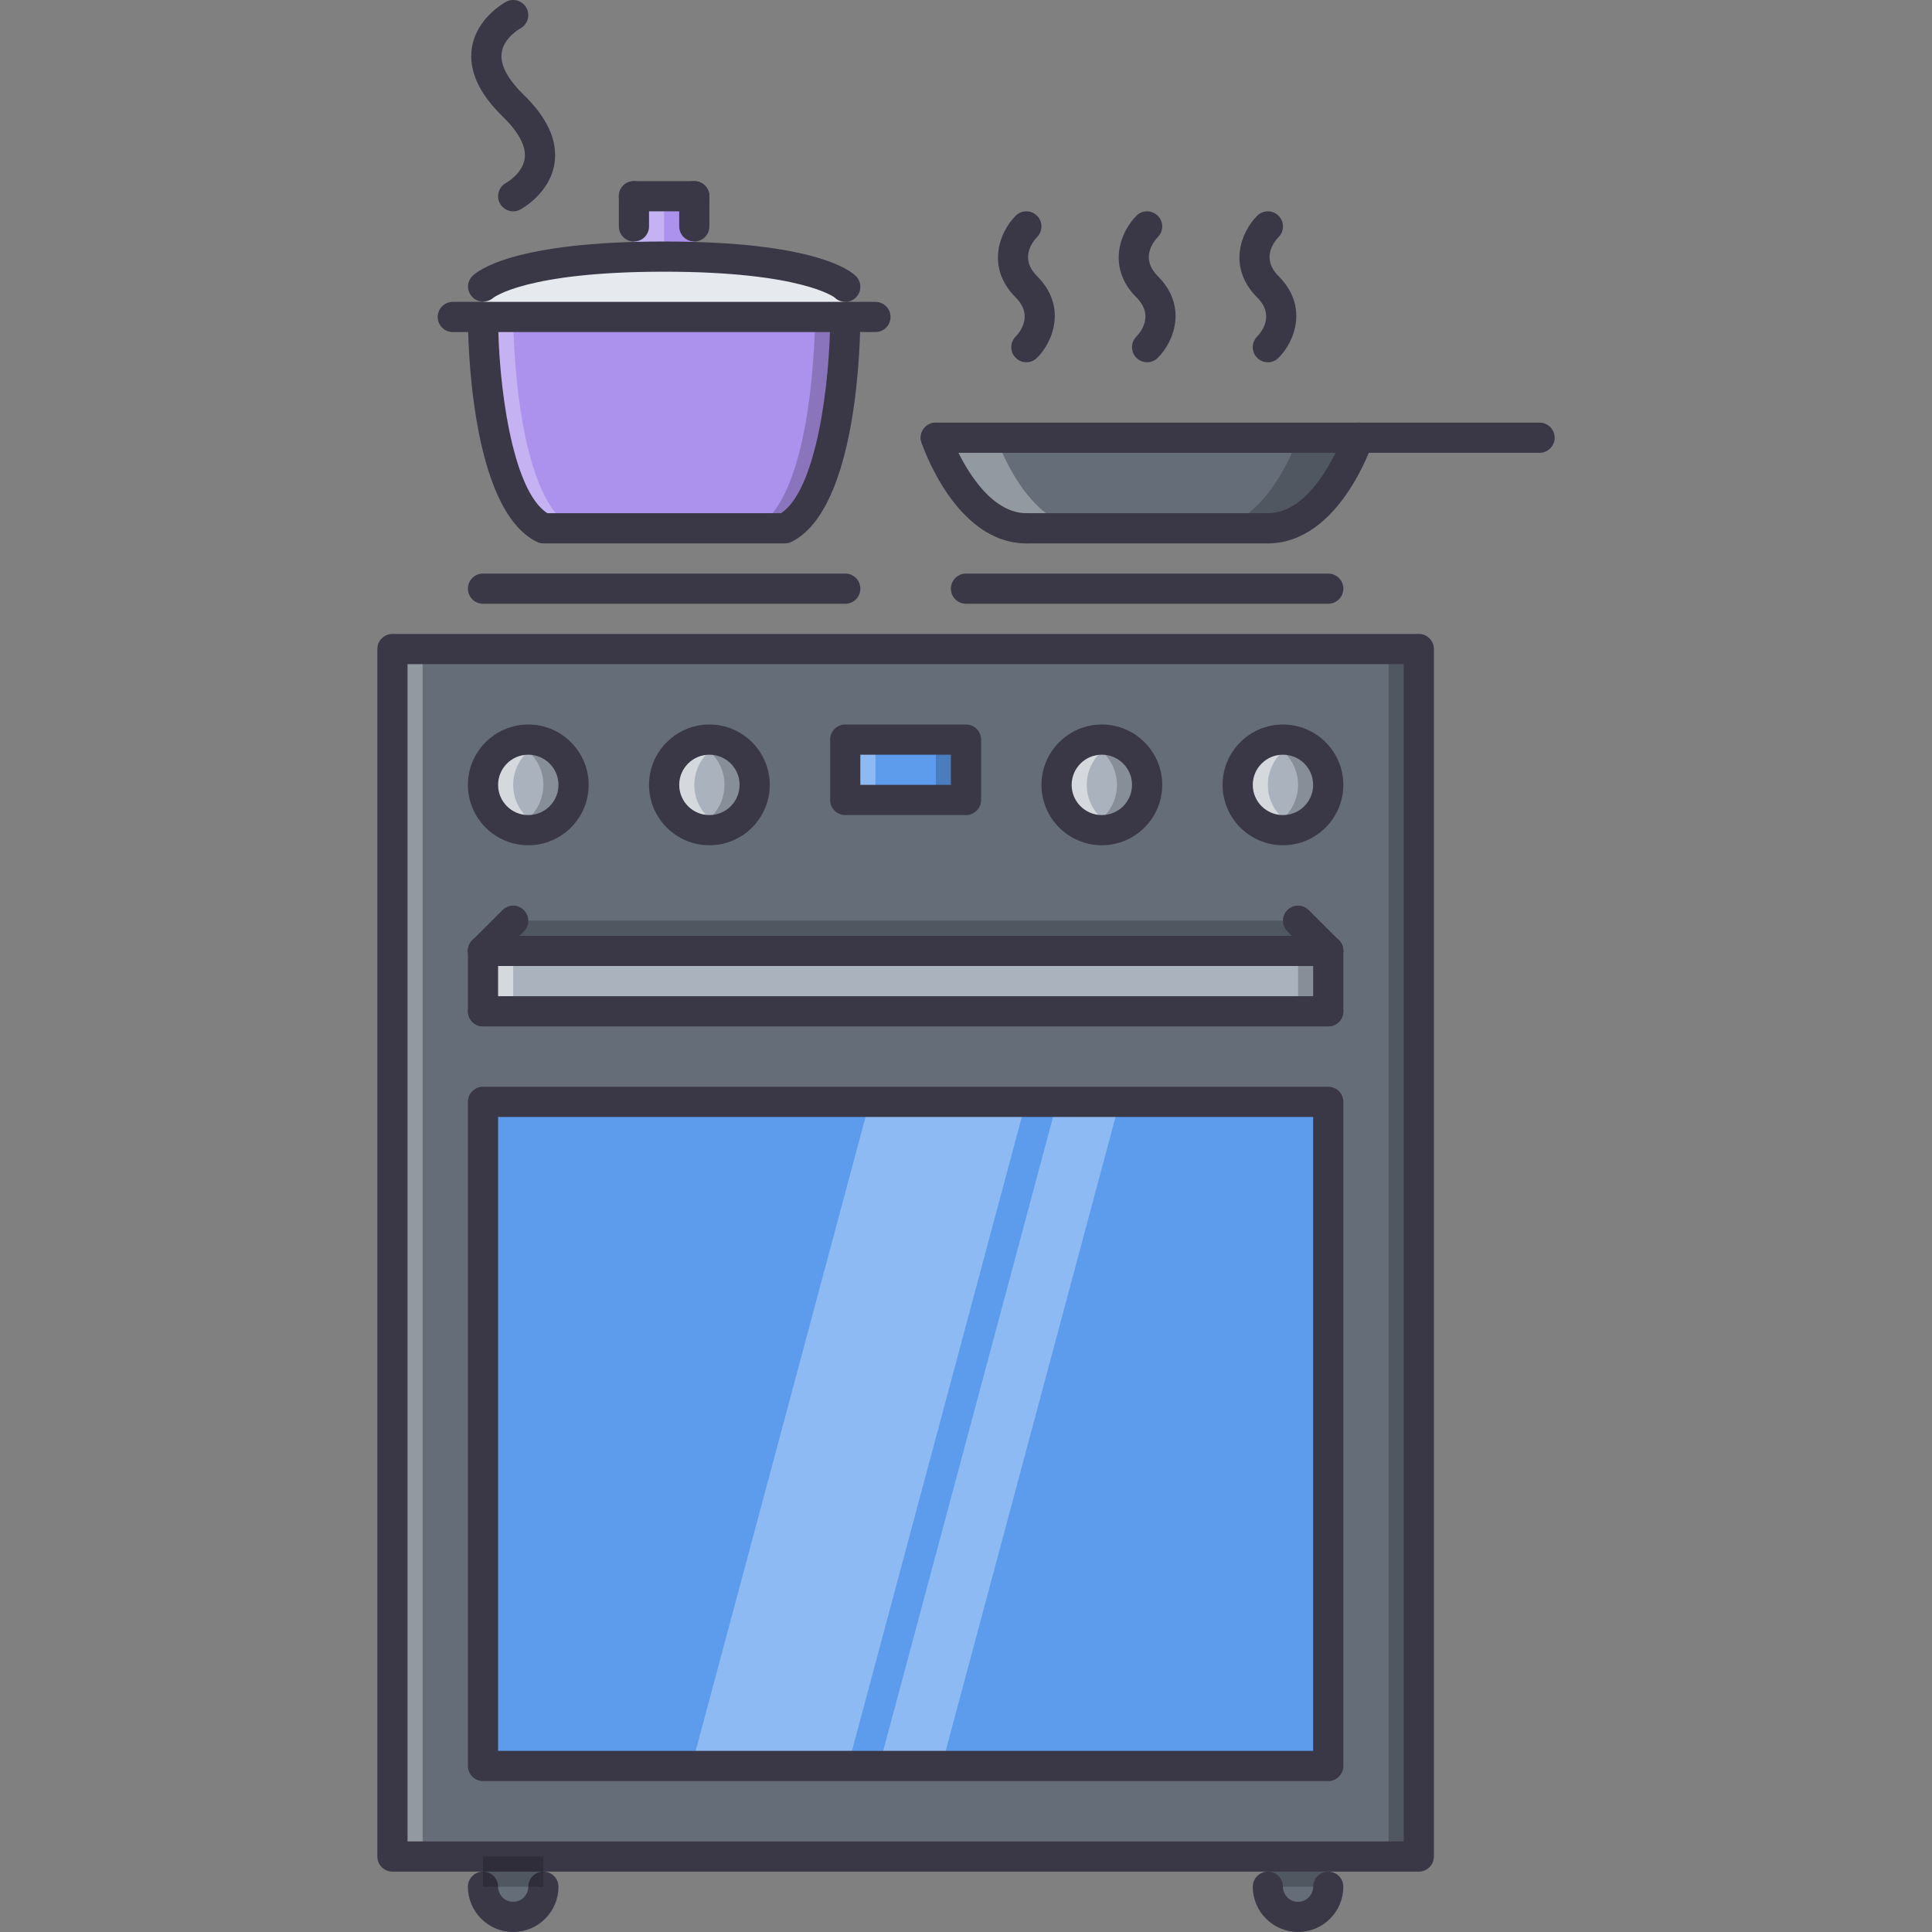 <?xml version="1.0" encoding="iso-8859-1"?>
<!-- Generator: Adobe Illustrator 19.0.0, SVG Export Plug-In . SVG Version: 6.00 Build 0)  -->
<svg version="1.1" id="Capa_1" xmlns="http://www.w3.org/2000/svg" xmlns:xlink="http://www.w3.org/1999/xlink" x="0px" y="0px"
	 viewBox="0 0 511.925 511.925" style="enable-background:new 0 0 511.925 511.925;" xml:space="preserve">
<rect x="0" y="0" width="511.925" height="511.925" fill="#808080" stroke="none"/>
<path style="fill:#656D78;" d="M335.95,491.928v7.999c0,4.421,3.577,7.998,7.998,7.998c4.422,0,7.999-3.577,7.999-7.998v-7.999
	H335.95z"/>
<g style="opacity:0.2;">
	<rect x="335.952" y="491.932" width="15.997" height="7.999"/>
</g>
<path style="fill:#656D78;" d="M127.982,491.928v7.999c0,4.421,3.577,7.998,7.999,7.998c4.421,0,7.998-3.577,7.998-7.998v-7.999
	H127.982z"/>
<rect x="167.972" y="51.992" style="fill:#AC92EC;" width="15.997" height="15.998"/>
<g style="opacity:0.3;">
	<rect x="167.972" y="51.992" style="fill:#FFFFFF;" width="7.998" height="15.998"/>
</g>
<path id="SVGCleanerId_0" style="fill:#E6E9ED;" d="M175.974,67.992c-39.993,0-47.992,7.999-47.992,7.999v7.999h95.985v-7.999
	C223.967,75.991,215.968,67.992,175.974,67.992z"/>
<g>
	<path id="SVGCleanerId_0_1_" style="fill:#E6E9ED;" d="M175.974,67.992c-39.993,0-47.992,7.999-47.992,7.999v7.999h95.985v-7.999
		C223.967,75.991,215.968,67.992,175.974,67.992z"/>
</g>
<rect x="103.982" y="171.972" style="fill:#656D78;" width="271.96" height="319.95"/>
<rect x="127.982" y="291.962" style="fill:#5D9CEC;" width="223.97" height="175.97"/>
<g>
	<rect x="127.982" y="251.962" style="fill:#AAB2BD;" width="223.97" height="15.998"/>
	<circle style="fill:#AAB2BD;" cx="139.982" cy="207.972" r="11.998"/>
</g>
<g style="opacity:0.5;">
	<path style="fill:#FFFFFF;" d="M135.981,207.971c0-5.218,3.351-9.608,7.998-11.264c-1.257-0.445-2.593-0.734-3.999-0.734
		c-6.624,0-11.998,5.374-11.998,11.998s5.374,11.998,11.998,11.998c1.406,0,2.742-0.289,3.999-0.734
		C139.331,217.579,135.981,213.189,135.981,207.971z"/>
</g>
<g style="opacity:0.2;">
	<path d="M143.979,207.971c0,5.218-3.351,9.608-7.998,11.264c1.257,0.445,2.593,0.734,3.999,0.734
		c6.624,0,11.998-5.374,11.998-11.998s-5.374-11.998-11.998-11.998c-1.406,0-2.742,0.289-3.999,0.734
		C140.628,198.363,143.979,202.753,143.979,207.971z"/>
</g>
<path style="fill:#AAB2BD;" d="M199.971,207.971c0,6.624-5.375,11.998-11.999,11.998c-6.623,0-11.998-5.374-11.998-11.998
	s5.375-11.998,11.998-11.998C194.596,195.973,199.971,201.347,199.971,207.971z"/>
<g style="opacity:0.5;">
	<path style="fill:#FFFFFF;" d="M183.973,207.971c0-5.218,3.352-9.608,7.999-11.264c-1.258-0.445-2.594-0.734-4-0.734
		c-6.623,0-11.998,5.374-11.998,11.998s5.375,11.998,11.998,11.998c1.406,0,2.742-0.289,4-0.734
		C187.324,217.579,183.973,213.189,183.973,207.971z"/>
</g>
<g style="opacity:0.2;">
	<path d="M191.972,207.971c0,5.218-3.352,9.608-7.999,11.264c1.258,0.445,2.594,0.734,3.999,0.734
		c6.624,0,11.999-5.374,11.999-11.998s-5.375-11.998-11.999-11.998c-1.405,0-2.741,0.289-3.999,0.734
		C188.62,198.363,191.972,202.753,191.972,207.971z"/>
</g>
<path style="fill:#AAB2BD;" d="M303.954,207.971c0,6.624-5.374,11.998-11.998,11.998c-6.623,0-11.998-5.374-11.998-11.998
	s5.375-11.998,11.998-11.998C298.58,195.973,303.954,201.347,303.954,207.971z"/>
<g style="opacity:0.5;">
	<path style="fill:#FFFFFF;" d="M287.957,207.971c0-5.218,3.351-9.608,7.999-11.264c-1.258-0.445-2.594-0.734-4-0.734
		c-6.623,0-11.998,5.374-11.998,11.998s5.375,11.998,11.998,11.998c1.406,0,2.742-0.289,4-0.734
		C291.308,217.579,287.957,213.189,287.957,207.971z"/>
</g>
<g style="opacity:0.2;">
	<path d="M295.956,207.971c0,5.218-3.352,9.608-7.999,11.264c1.258,0.445,2.593,0.734,3.999,0.734
		c6.624,0,11.998-5.374,11.998-11.998s-5.374-11.998-11.998-11.998c-1.406,0-2.741,0.289-3.999,0.734
		C292.605,198.363,295.956,202.753,295.956,207.971z"/>
</g>
<circle style="fill:#AAB2BD;" cx="339.952" cy="207.972" r="11.998"/>
<g style="opacity:0.5;">
	<path style="fill:#FFFFFF;" d="M335.95,207.971c0-5.218,3.351-9.608,7.998-11.264c-1.258-0.445-2.593-0.734-3.999-0.734
		c-6.624,0-11.998,5.374-11.998,11.998s5.374,11.998,11.998,11.998c1.406,0,2.741-0.289,3.999-0.734
		C339.301,217.579,335.95,213.189,335.95,207.971z"/>
</g>
<g style="opacity:0.2;">
	<path d="M343.948,207.971c0,5.218-3.351,9.608-7.998,11.264c1.257,0.445,2.593,0.734,3.999,0.734
		c6.624,0,11.998-5.374,11.998-11.998s-5.374-11.998-11.998-11.998c-1.406,0-2.742,0.289-3.999,0.734
		C340.598,198.363,343.948,202.753,343.948,207.971z"/>
</g>
<rect x="223.962" y="195.972" style="fill:#5D9CEC;" width="31.995" height="15.998"/>
<g style="opacity:0.3;">
	<rect x="103.982" y="171.972" style="fill:#FFFFFF;" width="7.998" height="319.95"/>
</g>
<g style="opacity:0.2;">
	<rect x="367.942" y="171.972" width="7.999" height="319.95"/>
</g>
<g style="opacity:0.3;">
	<polygon style="fill:#FFFFFF;" points="183.262,467.932 224.67,467.932 271.819,291.958 230.411,291.958 	"/>
</g>
<g style="opacity:0.3;">
	<polygon style="fill:#FFFFFF;" points="249.51,467.932 296.659,291.958 280.099,291.958 232.949,467.932 	"/>
</g>
<path style="fill:#656D78;" d="M247.963,115.985h111.983c0,0-7.999,23.996-23.996,23.996h-63.99
	C255.962,139.981,247.963,115.985,247.963,115.985z"/>
<g style="opacity:0.3;">
	<path style="fill:#FFFFFF;" d="M263.961,115.985h-15.998c0,0,7.999,23.996,23.997,23.996h15.997
		C271.96,139.981,263.961,115.985,263.961,115.985z"/>
</g>
<g style="opacity:0.2;">
	<path d="M343.948,115.985h15.998c0,0-7.999,23.996-23.996,23.996h-15.998C335.95,139.981,343.948,115.985,343.948,115.985z"/>
</g>
<path style="fill:#AC92EC;" d="M127.982,83.99h95.985c0,0,0,47.993-15.998,55.991h-63.99
	C127.982,131.983,127.982,83.99,127.982,83.99z"/>
<g style="opacity:0.3;">
	<path style="fill:#FFFFFF;" d="M135.981,83.99h-7.999c0,0,0,47.993,15.997,55.991h7.999
		C135.981,131.983,135.981,83.99,135.981,83.99z"/>
</g>
<g style="opacity:0.2;">
	<path d="M215.968,83.99h7.999c0,0,0,47.993-15.998,55.991h-7.998C215.968,131.983,215.968,83.99,215.968,83.99z"/>
</g>
<g style="opacity:0.5;">
	<rect x="127.982" y="251.962" style="fill:#FFFFFF;" width="7.999" height="15.998"/>
</g>
<g style="opacity:0.2;">
	<rect x="343.952" y="251.962" width="7.999" height="15.998"/>
</g>
<g style="opacity:0.2;">
	<polygon points="342.698,243.965 135.981,243.965 127.982,251.964 350.697,251.964 	"/>
</g>
<g style="opacity:0.3;">
	<rect x="223.962" y="195.972" style="fill:#FFFFFF;" width="7.999" height="15.998"/>
</g>
<g style="opacity:0.2;">
	<rect x="247.962" y="195.972" width="7.999" height="15.998"/>
</g>
<g>
	<path style="fill:#3A3847;" d="M375.943,495.927H103.985c-2.211,0-4-1.788-4-3.999V171.976c0-2.21,1.789-3.999,4-3.999h271.958
		c2.211,0,3.999,1.789,3.999,3.999v319.952C379.942,494.139,378.154,495.927,375.943,495.927z M107.984,487.929h263.96V175.976
		h-263.96V487.929z"/>
	<path style="fill:#3A3847;" d="M351.947,255.963H127.982c-2.211,0-4-1.789-4-4s1.789-4,4-4h223.966c2.211,0,3.999,1.789,3.999,4
		S354.158,255.963,351.947,255.963z"/>
	<path style="fill:#3A3847;" d="M351.947,271.962H127.982c-2.211,0-4-1.789-4-4s1.789-3.999,4-3.999h223.966
		c2.211,0,3.999,1.788,3.999,3.999S354.158,271.962,351.947,271.962z"/>
	<path style="fill:#3A3847;" d="M127.982,255.963c-1.023,0-2.047-0.391-2.828-1.172c-1.562-1.562-1.562-4.093,0-5.655l7.999-7.999
		c1.563-1.562,4.093-1.562,5.655,0c1.563,1.563,1.563,4.094,0,5.656l-7.999,7.999C130.028,255.573,129.005,255.963,127.982,255.963z
		"/>
	<path style="fill:#3A3847;" d="M351.947,255.963c-1.023,0-2.047-0.391-2.827-1.172l-7.999-7.999c-1.563-1.562-1.563-4.093,0-5.656
		c1.562-1.562,4.093-1.562,5.655,0l7.998,7.999c1.563,1.563,1.563,4.093,0,5.655C353.994,255.573,352.971,255.963,351.947,255.963z"
		/>
	<path style="fill:#3A3847;" d="M127.982,271.962c-2.211,0-4-1.789-4-4v-15.998c0-2.21,1.789-4,4-4s3.999,1.789,3.999,4v15.998
		C131.981,270.173,130.192,271.962,127.982,271.962z"/>
	<path style="fill:#3A3847;" d="M351.947,271.962c-2.211,0-3.999-1.789-3.999-4v-15.998c0-2.21,1.788-4,3.999-4s3.999,1.789,3.999,4
		v15.998C355.946,270.173,354.158,271.962,351.947,271.962z"/>
	<path style="fill:#3A3847;" d="M139.98,223.968c-8.819,0-15.998-7.179-15.998-15.998s7.179-15.998,15.998-15.998
		s15.997,7.179,15.997,15.998S148.799,223.968,139.98,223.968z M139.98,199.972c-4.413,0-7.999,3.585-7.999,7.999
		s3.586,7.999,7.999,7.999s7.999-3.585,7.999-7.999S144.393,199.972,139.98,199.972z"/>
	<path style="fill:#3A3847;" d="M187.972,223.968c-8.818,0-15.997-7.179-15.997-15.998s7.179-15.998,15.997-15.998
		c8.819,0,15.998,7.179,15.998,15.998S196.791,223.968,187.972,223.968z M187.972,199.972c-4.413,0-7.998,3.585-7.998,7.999
		s3.585,7.999,7.998,7.999c4.414,0,7.999-3.585,7.999-7.999S192.386,199.972,187.972,199.972z"/>
	<path style="fill:#3A3847;" d="M291.956,223.968c-8.818,0-15.997-7.179-15.997-15.998s7.179-15.998,15.997-15.998
		c8.819,0,15.998,7.179,15.998,15.998S300.775,223.968,291.956,223.968z M291.956,199.972c-4.413,0-7.998,3.585-7.998,7.999
		s3.585,7.999,7.998,7.999c4.414,0,7.999-3.585,7.999-7.999S296.37,199.972,291.956,199.972z"/>
	<path style="fill:#3A3847;" d="M339.949,223.968c-8.819,0-15.997-7.179-15.997-15.998s7.178-15.998,15.997-15.998
		s15.997,7.179,15.997,15.998S348.769,223.968,339.949,223.968z M339.949,199.972c-4.413,0-7.999,3.585-7.999,7.999
		s3.586,7.999,7.999,7.999s7.999-3.585,7.999-7.999S344.362,199.972,339.949,199.972z"/>
	<path style="fill:#3A3847;" d="M255.962,215.969h-31.995c-2.211,0-4-1.789-4-3.999v-15.998c0-2.21,1.789-4,4-4h31.995
		c2.211,0,4,1.789,4,4v15.998C259.962,214.181,258.173,215.969,255.962,215.969z M227.966,207.971h23.996v-7.999h-23.996V207.971z"
		/>
	<path style="fill:#3A3847;" d="M351.947,471.931H127.982c-2.211,0-4-1.789-4-3.999V291.958c0-2.21,1.789-3.999,4-3.999h223.966
		c2.211,0,3.999,1.789,3.999,3.999v175.974C355.946,470.142,354.158,471.931,351.947,471.931z M131.981,463.933h215.968V295.958
		H131.981V463.933z"/>
	<path style="fill:#3A3847;" d="M223.967,159.978h-95.985c-2.211,0-4-1.789-4-4s1.789-4,4-4h95.985c2.211,0,3.999,1.789,3.999,4
		S226.178,159.978,223.967,159.978z"/>
	<path style="fill:#3A3847;" d="M351.947,159.978h-95.985c-2.211,0-4-1.789-4-4s1.789-4,4-4h95.985c2.211,0,3.999,1.789,3.999,4
		S354.158,159.978,351.947,159.978z"/>
	<path style="fill:#3A3847;" d="M207.969,143.981h-63.99c-0.617,0-1.233-0.148-1.788-0.422
		c-17.701-8.85-18.209-54.406-18.209-59.569c0-2.211,1.789-4,4-4s3.999,1.789,3.999,4c0.008,17.161,3.57,45.915,13.045,51.992
		h61.897c9.475-6.077,13.037-34.831,13.044-51.992c0-2.211,1.789-4,4-4l0,0c2.211,0,3.999,1.789,3.999,4
		c0,5.163-0.508,50.719-18.208,59.569C209.203,143.832,208.586,143.981,207.969,143.981z"/>
	<path style="fill:#3A3847;" d="M231.966,87.989H119.983c-2.211,0-3.999-1.789-3.999-3.999c0-2.211,1.788-4,3.999-4h111.983
		c2.21,0,3.999,1.789,3.999,4C235.965,86.2,234.176,87.989,231.966,87.989z"/>
	<path style="fill:#3A3847;" d="M223.967,79.99c-1.023,0-2.047-0.391-2.828-1.171l0,0c-0.016,0-8.67-6.827-45.165-6.827
		c-36.627,0-45.212,6.874-45.29,6.944c-1.632,1.398-4.132,1.289-5.585-0.297c-1.452-1.578-1.46-3.961,0.055-5.476
		c1.531-1.531,11.179-9.17,50.82-9.17c39.643,0,49.29,7.64,50.82,9.17c1.563,1.562,1.563,4.093,0,5.656
		C226.014,79.6,224.99,79.99,223.967,79.99z"/>
	<path style="fill:#3A3847;" d="M167.976,63.993c-2.211,0-4-1.789-4-4v-7.999c0-2.211,1.789-4,4-4c2.21,0,3.999,1.789,3.999,4v7.999
		C171.975,62.204,170.186,63.993,167.976,63.993z"/>
	<path style="fill:#3A3847;" d="M183.973,55.994h-15.997c-2.211,0-4-1.789-4-3.999c0-2.211,1.789-4,4-4h15.997
		c2.211,0,3.999,1.789,3.999,4C187.972,54.205,186.184,55.994,183.973,55.994z"/>
	<path style="fill:#3A3847;" d="M183.973,63.993c-2.211,0-3.999-1.789-3.999-4v-7.999c0-2.211,1.788-4,3.999-4s3.999,1.789,3.999,4
		v7.999C187.972,62.204,186.184,63.993,183.973,63.993z"/>
	<path style="fill:#3A3847;" d="M135.981,511.925c-6.616,0-11.999-5.382-11.999-11.998c0-2.211,1.789-4,4-4
		c2.211,0,3.999,1.789,3.999,4c0,2.203,1.797,3.999,4,3.999c2.202,0,3.999-1.796,3.999-3.999c0-2.211,1.789-4,3.999-4
		c2.211,0,4,1.789,4,4C147.979,506.543,142.597,511.925,135.981,511.925z"/>
	<path style="fill:#3A3847;" d="M343.948,511.925c-6.616,0-11.998-5.382-11.998-11.998c0-2.211,1.789-4,4-4
		c2.21,0,3.999,1.789,3.999,4c0,2.203,1.796,3.999,3.999,3.999s4-1.796,4-3.999c0-2.211,1.788-4,3.999-4s3.999,1.789,3.999,4
		C355.946,506.543,350.565,511.925,343.948,511.925z"/>
	<path style="fill:#3A3847;" d="M271.96,143.981c-18.67,0-27.426-25.637-27.793-26.73c-0.695-2.094,0.438-4.359,2.53-5.054
		c2.07-0.703,4.359,0.43,5.063,2.523c1.983,5.913,9.49,21.263,20.2,21.263c2.21,0,3.999,1.789,3.999,3.999
		C275.959,142.192,274.17,143.981,271.96,143.981z"/>
	<path style="fill:#3A3847;" d="M359.946,119.984H247.963c-2.211,0-3.999-1.789-3.999-3.999c0-2.211,1.788-4,3.999-4h111.983
		c2.211,0,3.999,1.789,3.999,4C363.945,118.195,362.157,119.984,359.946,119.984z"/>
	<path style="fill:#3A3847;" d="M335.95,143.981c-2.211,0-4-1.789-4-4c0-2.21,1.789-3.999,4-3.999
		c12.756,0,20.129-21.052,20.199-21.263c0.711-2.093,2.977-3.218,5.063-2.531c2.093,0.703,3.226,2.968,2.53,5.062
		C363.375,118.344,354.618,143.981,335.95,143.981z"/>
	<path style="fill:#3A3847;" d="M335.95,143.981h-63.99c-2.211,0-4-1.789-4-4c0-2.21,1.789-3.999,4-3.999h63.99
		c2.21,0,3.999,1.789,3.999,3.999C339.949,142.192,338.16,143.981,335.95,143.981z"/>
	<path style="fill:#3A3847;" d="M407.939,119.984h-47.992c-2.211,0-4-1.789-4-3.999c0-2.211,1.789-4,4-4h47.992c2.211,0,4,1.789,4,4
		C411.939,118.195,410.15,119.984,407.939,119.984z"/>
	<path style="fill:#3A3847;" d="M135.981,55.994c-1.43,0-2.82-0.773-3.531-2.125c-1.039-1.953-0.297-4.375,1.656-5.405
		c0.023-0.016,4.382-2.445,4.929-6.483c0.539-3.976-2.882-8.241-5.843-11.116c-6.265-6.077-9.015-12.139-8.179-18.028
		c1.156-8.077,8.772-12.193,9.093-12.365c1.969-1.047,4.382-0.289,5.405,1.656c1.031,1.944,0.297,4.358-1.641,5.397
		c-0.141,0.078-4.405,2.5-4.944,6.491c-0.539,3.976,2.883,8.241,5.843,11.115c6.265,6.077,9.015,12.139,8.179,18.028
		c-1.156,8.077-8.772,12.193-9.093,12.365C137.253,55.845,136.613,55.994,135.981,55.994z"/>
	<path style="fill:#3A3847;" d="M271.96,95.988c-1.023,0-2.047-0.391-2.828-1.172c-1.563-1.562-1.563-4.093,0-5.655
		c1.172-1.219,4.718-5.624,0-10.342c-7.944-7.944-4.352-17.302,0-21.653c1.563-1.563,4.093-1.563,5.655,0
		c1.555,1.555,1.563,4.07,0.023,5.632l0,0c-1.195,1.242-4.741,5.647-0.023,10.366c7.944,7.944,4.351,17.302,0,21.653
		C274.006,95.597,272.983,95.988,271.96,95.988z"/>
	<path style="fill:#3A3847;" d="M303.954,95.988c-1.022,0-2.046-0.391-2.827-1.172c-1.563-1.562-1.563-4.093,0-5.655
		c1.172-1.219,4.718-5.624,0-10.342c-7.944-7.944-4.351-17.302,0-21.653c1.563-1.563,4.093-1.563,5.655,0
		c1.555,1.555,1.563,4.07,0.023,5.632l0,0c-1.195,1.242-4.741,5.647-0.023,10.366c7.944,7.944,4.352,17.302,0,21.653
		C306.001,95.597,304.978,95.988,303.954,95.988z"/>
	<path style="fill:#3A3847;" d="M335.95,95.988c-1.023,0-2.047-0.391-2.828-1.172c-1.563-1.562-1.563-4.093,0-5.655
		c1.172-1.219,4.718-5.624,0-10.342c-7.944-7.944-4.352-17.302,0-21.653c1.563-1.563,4.093-1.563,5.655,0
		c1.555,1.555,1.563,4.07,0.023,5.632l0,0c-1.195,1.242-4.741,5.647-0.023,10.366c7.944,7.944,4.351,17.302,0,21.653
		C337.996,95.597,336.973,95.988,335.95,95.988z"/>
</g>
<g style="opacity:0.2;">
	<rect x="127.982" y="491.932" width="15.997" height="7.999"/>
</g>
<g>
</g>
<g>
</g>
<g>
</g>
<g>
</g>
<g>
</g>
<g>
</g>
<g>
</g>
<g>
</g>
<g>
</g>
<g>
</g>
<g>
</g>
<g>
</g>
<g>
</g>
<g>
</g>
<g>
</g>
</svg>
